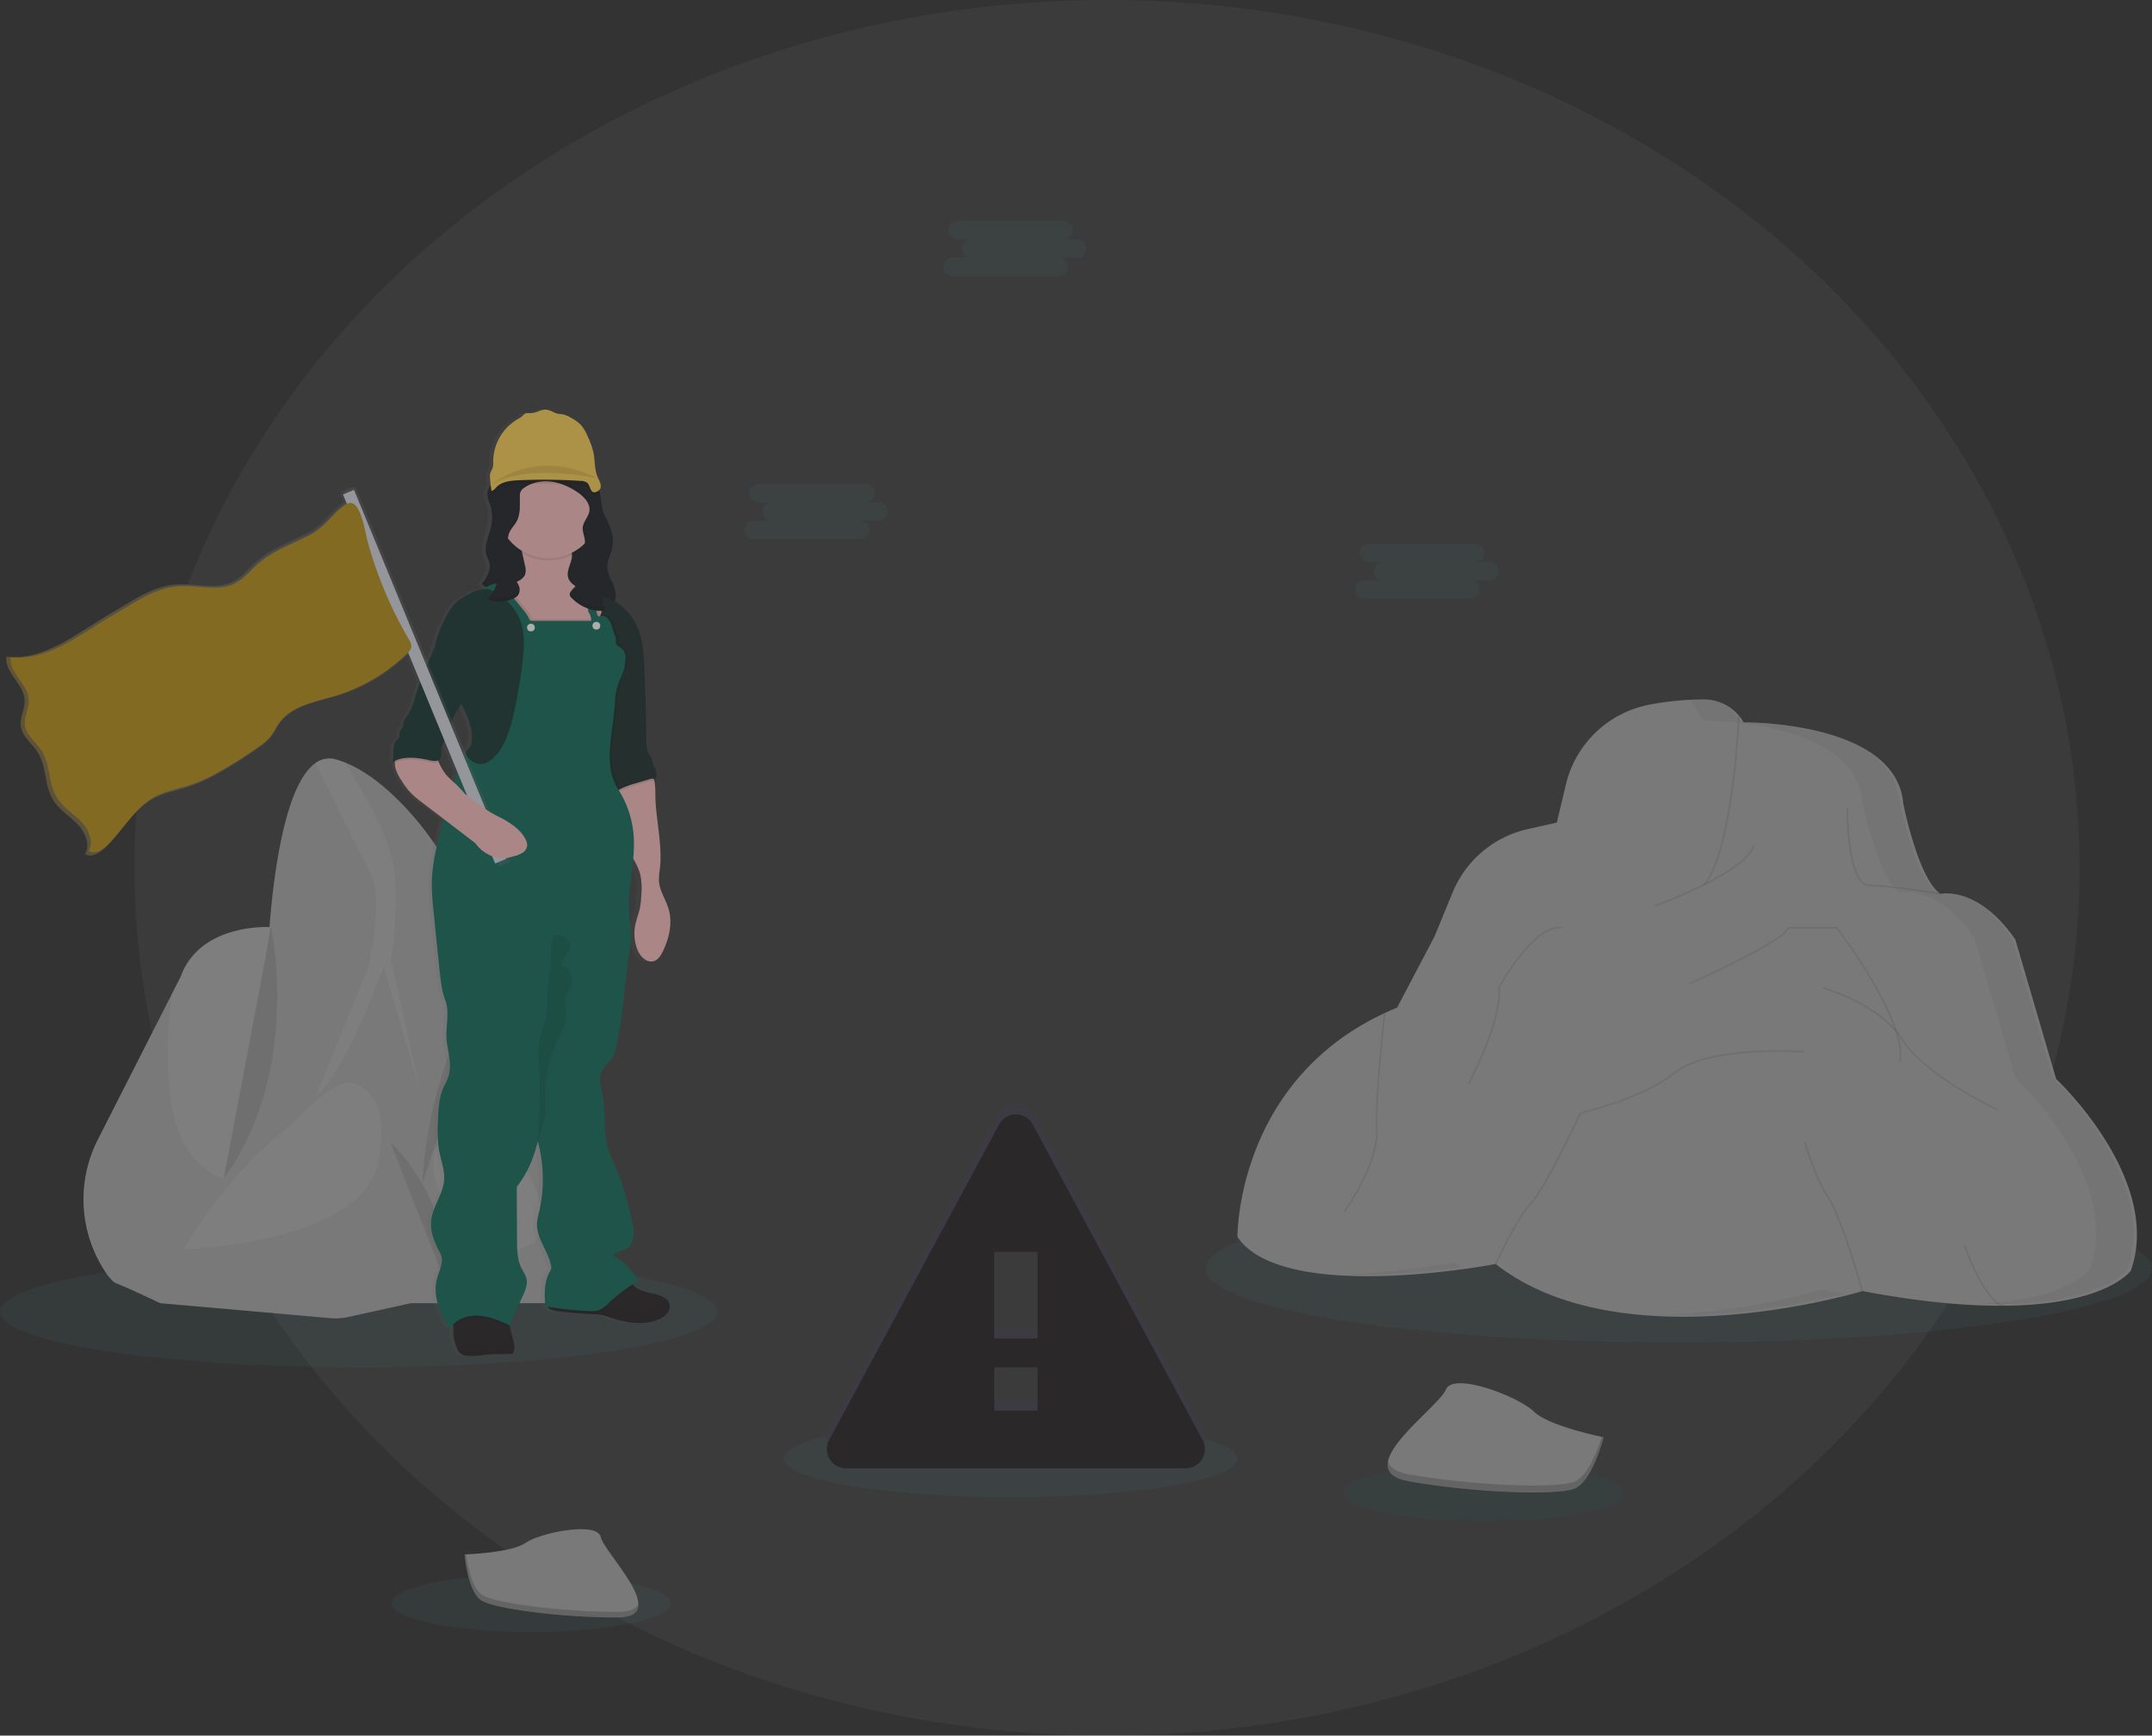 <svg xmlns="http://www.w3.org/2000/svg" xmlns:xlink="http://www.w3.org/1999/xlink" width="1338.91" height="1080" viewBox="0 0 1338.91 1080"><rect x="0" y="0" width="1338.91" height="1080" fill="#333333" stroke="none"/><defs><style>.a{opacity:0.6;}.b{fill:#c2c2c2;}.b,.c,.d,.f,.g,.i,.m,.y{opacity:0.1;}.c{fill:#59b3a1;}.d{fill:#159e84;}.e{fill:#a8a8a8;}.f,.s{fill:#fff;}.h{fill:#464353;}.i,.j{fill:#262125;}.k{fill:url(#a);}.l{fill:#1d2025;}.n{opacity:0.06;}.o{fill:#fbbebe;}.p{fill:#1b2d2b;}.q{fill:#116a59;}.r{fill:#153530;}.t{fill:#fed253;}.u{fill:url(#b);}.v{fill:#d6d8e1;}.w{fill:#b98f19;}.x{fill:#444176;}.y{fill:none;stroke:#000;stroke-miterlimit:10;}.z{opacity:0.05;}.aa{opacity:0.2;}</style><linearGradient id="a" y1="0.5" x2="1" y2="0.5" gradientUnits="objectBoundingBox"><stop offset="0" stop-color="#7e631d"/><stop offset="0.54" stop-color="gray" stop-opacity="0.122"/><stop offset="1" stop-color="gray" stop-opacity="0.102"/></linearGradient><linearGradient id="b" x1="12.106" y1="0.5" x2="13.106" y2="0.5" gradientUnits="objectBoundingBox"><stop offset="0" stop-color="gray" stop-opacity="0.251"/><stop offset="0.54" stop-color="gray" stop-opacity="0.122"/><stop offset="1" stop-color="gray" stop-opacity="0.102"/></linearGradient></defs><g class="a" transform="translate(0 0)"><ellipse class="b" cx="605.062" cy="540" rx="605.062" ry="540" transform="translate(83.675 0)"/><ellipse class="c" cx="223.098" cy="34.58" rx="223.098" ry="34.58" transform="translate(0 781.646)"/><ellipse class="c" cx="86.775" cy="17.926" rx="86.775" ry="17.926" transform="translate(243.553 979.697)"/><ellipse class="d" cx="86.775" cy="17.926" rx="86.775" ry="17.926" transform="translate(836.486 910.731)"/><ellipse class="c" cx="141.109" cy="23.905" rx="141.109" ry="23.905" transform="translate(487.702 883.726)"/><ellipse class="c" cx="294.32" cy="46.098" rx="294.32" ry="46.098" transform="translate(750.269 743.2)"/><path class="e" d="M132.985,610.4a81.9,81.9,0,0,0,4.267,82.222c2.594,3.891,4.981,6.693,6.887,7.432,9.144,3.593,27.459,12.426,27.459,12.426l44.1-17.329s7.16-37.875,13.931-70.392h0c4.618-22.18,9.08-41.857,10.908-45.307,4.566-8.5,0-100.991,0-100.991s-44.1-2.957-56.228,31.039l-5.305,10.377Z" transform="translate(-71.983 98.437)"/><path class="f" d="M179.514,620.622c26.811,30.728,38.121,4.151,38.121,4.151h0c4.618-22.18,9.08-41.857,10.908-45.307,4.566-8.5,0-100.991,0-100.991s-44.1-2.957-56.228,31.039l-5.305,10.377C163.612,547.09,160.252,598.507,179.514,620.622Z" transform="translate(-59.962 98.44)"/><path class="e" d="M180.59,730.291l155.65-17.977,27.77-182.733-21-47.46a192.3,192.3,0,0,0-36.318-54.789c-10.571-11.142-23.347-21.856-36.785-27.239a55.192,55.192,0,0,0-5.616-1.92,14.54,14.54,0,0,0-12.971,2.3c-19.2,13.606-26.058,71.456-28.276,99.3a310.775,310.775,0,0,1-4.631,34.1Z" transform="translate(-55.149 74.417)"/><path class="f" d="M268.032,527.612,235.6,607.383c16.992-12.426,42.168-80.095,42.168-80.095l22.556,77.15-17.977-81.314a254.319,254.319,0,0,0,2.283-53.362c-1.427-20.416-20.585-53.18-30.987-69.679a55.223,55.223,0,0,0-5.616-1.92,14.54,14.54,0,0,0-12.971,2.3c8.172,16.408,28.6,57.435,34.827,69.627C277.786,485.444,268.032,527.612,268.032,527.612Z" transform="translate(-38.968 74.414)"/><path class="e" d="M280.89,707.755h84.453a25.617,25.617,0,0,0,25.591-26.914c-1.868-36.215-6.6-100.783-17.861-141.771-6.083-22.115-13.152-33.724-19.638-39.444a19.158,19.158,0,0,0-11.168-5.253,14.656,14.656,0,0,0-9.08,2.205c-15.682,15.033-34,94.142-34,94.142Z" transform="translate(-25.352 103.166)"/><path class="f" d="M355.607,612.32c3.476,9.637,4.851,20.753,0,31.584l-18.821,9.3s-50.586-21.441-44.438-65.386c0,0,1.66-9.08,19.08-8.379a49.38,49.38,0,0,1,44.179,32.881Z" transform="translate(-22.102 128.442)"/><path class="f" d="M330.963,522.066c-.584-15.409,7.783-20.753,14.7-22.452a19.159,19.159,0,0,0-11.168-5.253,29.651,29.651,0,0,0-9.741,15.565l-17.64,85.983S331.949,547.89,330.963,522.066Z" transform="translate(-17.563 103.178)"/><path class="e" d="M294.371,568.14l41.818,57.2,7.251,47.214-26.875,13.269-38.744,8.561a37.237,37.237,0,0,1-11.375.739l-105.725-9.3L175.1,652.476l49.678-69.744Z" transform="translate(-61.052 125.097)"/><path class="f" d="M274.9,553.005s28.536,1.959,17.822,50.988-120.953,52.96-120.953,52.96S195.2,615.447,231.228,585.7c4.047-3.333,7.951-6.81,11.674-10.519C251.19,566.9,267.04,552.331,274.9,553.005Z" transform="translate(-57.77 120.594)"/><path class="g" d="M271.07,581.5s38.666,35.19,35.021,89.343" transform="translate(-28.27 129.066)"/><path class="g" d="M331.555,496.06s-40.573,53.959-45.125,136.985" transform="translate(-23.707 103.683)"/><path class="g" d="M220.592,478.43S240.23,567.6,191.2,634.819" transform="translate(-51.997 98.446)"/><path class="h" d="M492.323,783.48H703.928A11.855,11.855,0,0,0,714.3,766.009L608.554,569.527a11.842,11.842,0,0,0-20.857,0l-105.8,196.482a11.855,11.855,0,0,0,10.429,17.472Zm119.266-35.9H584.662V720.663h26.927Zm0-44.866H584.662V648.869h26.927Z" transform="translate(33.941 123.658)"/><path class="i" d="M492.323,783.48H703.928A11.855,11.855,0,0,0,714.3,766.009L608.554,569.527a11.842,11.842,0,0,0-20.857,0l-105.8,196.482a11.855,11.855,0,0,0,10.429,17.472Zm119.266-35.9H584.662V720.663h26.927Zm0-44.866H584.662V648.869h26.927Z" transform="translate(33.941 123.658)"/><path class="j" d="M492.323,788.48H703.928A11.855,11.855,0,0,0,714.3,771.009L608.554,574.527a11.842,11.842,0,0,0-20.857,0l-105.8,196.482a11.855,11.855,0,0,0,10.429,17.471Zm119.266-35.9H584.662V725.663h26.927Zm0-44.866H584.662V653.87h26.927Z" transform="translate(33.941 125.143)"/><path class="k" d="M493.006,783.14a14.528,14.528,0,0,0-3-1.453c-3.476-1.3-7.186-1.634-10.662-2.879a15.269,15.269,0,0,1-5.357-3.165c-.259-.259-.506-.519-.739-.791,1.3-.817,2.477-1.634,3.762-2.4a44.567,44.567,0,0,0-15.643-15.565c2.088-3.074,6.8-2.828,9.546-5.305a9.079,9.079,0,0,0,2.594-5.1c1.025-5.1-.246-10.377-1.518-15.4-2.464-9.819-4.955-19.7-8.95-28.99a114.256,114.256,0,0,1-4.851-11.751c-3.359-11.181-1.012-23.347-3.554-34.775-.817-3.671-2.14-7.458-1.219-11.09,1.414-5.629,7.7-8.963,9.08-14.592,4.981-20.04,5.876-40.832,8.7-61.287a78.878,78.878,0,0,0,1.051-11.765c0-4.138-.739-8.236-1.038-12.361-.8-11.583,1.518-23.153,2.516-34.723a36.319,36.319,0,0,1,4.708,11.609,46.866,46.866,0,0,1,.272,11.518,54.1,54.1,0,0,1-.817,7.666c-.636,3.009-1.751,5.889-2.49,8.9a27.512,27.512,0,0,0,1.232,17.848c1.764,3.891,5.642,7.5,9.676,6.33,2.789-.8,4.475-3.58,5.72-6.213,3.891-8.249,6.057-17.809,3.437-26.577-1.725-5.837-5.513-11.116-5.863-17.212a44.489,44.489,0,0,1,.571-7.277c1.621-14.086-1.881-28.237-2.659-42.4-.208-3.749.13-8.405-.713-12.387-.1-.48-.221-.96-.363-1.414a3.032,3.032,0,0,1,.934.428,8.456,8.456,0,0,0-.182-7.251,18.451,18.451,0,0,1-1.219-2.283c-.493-1.3-.4-2.8-1.012-4.047a17.271,17.271,0,0,0-1.3-1.881c-1.673-2.426-1.764-5.564-1.8-8.509q-.3-23.036-1.3-46.02c-.35-7.783-.791-15.747-3.515-23.049a34.554,34.554,0,0,0-12.193-16.175,28.429,28.429,0,0,0-2.737-1.712,9.5,9.5,0,0,0,.778-3.5,8.381,8.381,0,0,0,0-1.141l-.078-.649h0a27.367,27.367,0,0,0-2.594-7.782,21.871,21.871,0,0,1-2.477-8.509,13.206,13.206,0,0,1,.091-1.608h0c.441-3.736,2.387-7.238,3.074-10.973a18.821,18.821,0,0,0,.285-3.515c0-.4,0-.817,0-1.232a35.357,35.357,0,0,0-4.164-13.1c-.649-1.3-1.3-2.594-2.023-3.891-.337-2.426-.713-4.851-1.089-7.264-.208-1.4-.428-2.8-.726-4.19q-.22-1.038-.506-2.023c2.01-1.894.843-4.669-.441-7.238-2.477-4.877-1.959-10.7-3.009-16.071a48.56,48.56,0,0,0-3.813-10.792,24.049,24.049,0,0,0-4.138-6.8,25.372,25.372,0,0,0-5.357-3.891,17.057,17.057,0,0,0-5.318-2.4c-1.18-.233-2.387-.22-3.554-.493a11.261,11.261,0,0,1-2.179-.791,14.825,14.825,0,0,0-4.656-1.7,10.377,10.377,0,0,0-4.488.856,16.513,16.513,0,0,1-4.825,1.3h-1.829a4.059,4.059,0,0,0-2.477.6,9.365,9.365,0,0,0-1.064,1.09,14.361,14.361,0,0,1-3.126,2.14A30.806,30.806,0,0,0,387.294,262.4a13.047,13.047,0,0,1-.376,4.267c-.376,1.09-1.115,2.036-1.427,3.152a8.845,8.845,0,0,0-.143,2.957c.1,1.518.259,3.022.428,4.54h0a9.547,9.547,0,0,0-1.894,4.19h0a5.707,5.707,0,0,0-.117.8v.1h0c-.143,2.711,1.193,5.188,1.972,7.782a27.654,27.654,0,0,1-.389,15.267c-.947,3.411-2.3,6.939-2.594,10.377h0v.233a12.544,12.544,0,0,0,.6,5.188c.428,1.18,1.064,2.283,1.453,3.476,1.375,4.229-.623,8.665-3.269,12.374h0c-.415.584-.843,1.141-1.3,1.686h.065l-.065.065,2.7,1.907c-.791.415-1.582.869-2.387,1.3a24.541,24.541,0,0,0-8.794,3.256,35.752,35.752,0,0,0-7.134,4.747,30.261,30.261,0,0,0-5.629,7.782,97.817,97.817,0,0,0-4.773,10.065,31.519,31.519,0,0,0-2.438,8.729c-1.115,2.374-2.037,4.929-3.061,7.225-.519,1.18-1.025,2.361-1.531,3.541L302.543,278.1l-6.926,2.879.545,1.3-1.44.61,1.959,4.773c-.285.195-.571.389-.843.6l-.363.285-.726.571-.363.3-.739.623-.272.233-.921.843h0c-.986.895-1.933,1.842-2.854,2.789l-2.374,2.451-.454.48-.791.8-.441.454-1.129,1.128-.078.078-.7.674-.441.415c-.182.182-.376.35-.571.519l-.545.506-.882.752-.259.233-1.206.96a33.817,33.817,0,0,1-5.188,3.334c-7.1,3.671-14.605,6.745-21.531,10.675a62,62,0,0,0-10.662,7.471c-4.579,4.06-8.457,9.08-13.762,12.024l-.584.311c-9.391,4.825-20.455,1.933-31.13,1.725-1.6,0-3.165,0-4.721.1-8.664.674-16.59,4.19-24.255,8.47-5.4,3.022-10.662,6.421-15.954,9.495-3.346,1.933-6.706,4.034-10.078,6.187-8.561,5.435-17.225,11.142-26.188,15.254-8.327,3.813-16.862,6.239-25.942,5.772h-.117a21.644,21.644,0,0,1-2.594-.221c-.843,6.81,4.6,12.3,8.236,18.289a18.535,18.535,0,0,1,3.074,8.664,15.566,15.566,0,0,1-.259,3.476c-.726,4.2-2.672,8.327-2.14,12.556a14.54,14.54,0,0,0,2.763,6.823c2.309,3.295,5.513,6.226,7.692,9.663,3.295,5.188,4.151,11.505,5.435,17.614a37.058,37.058,0,0,0,4.267,12.206c2.8,4.514,7.082,7.783,11.1,11.246.739.636,1.466,1.3,2.166,1.946.519.467,1.025.96,1.5,1.466,4.708,4.812,8.211,12.231,5.37,18.25-.091.208-.195.389-.3.584a5.192,5.192,0,0,0,.713.428c3.619,1.764,8.159-1.064,11.129-4.06,1.466-1.466,2.854-3.022,4.2-4.6,3.619-4.021,6.939-8.379,10.377-12.556.934-1.128,1.868-2.231,2.828-3.321A47.991,47.991,0,0,1,178,472.243a47.077,47.077,0,0,1,7.86-3.191c4.021-1.3,8.172-2.257,12.206-3.528a100.276,100.276,0,0,0,16.071-6.745A247.174,247.174,0,0,0,240.075,442.7l1.3-.843a44.462,44.462,0,0,0,7.718-6.161c.415-.454.817-.921,1.193-1.4,2.023-2.594,3.334-5.668,5.188-8.366a26.915,26.915,0,0,1,7.277-7.017c8-5.383,18.626-7.432,28.134-10.377h.1a109.346,109.346,0,0,0,44.321-26.318l7.108,17.407q-1.1,3.087-2.088,6.239c-1.582,5.188-2.88,10.532-5.98,14.916a11.128,11.128,0,0,0-2.257,4.008,12.972,12.972,0,0,1-.532,3.217c-.441.882-1.362,1.466-1.738,2.374-.545,1.3.169,2.97-.558,4.19a6.59,6.59,0,0,1-1.232,1.3c-1.855,1.647-2.348,4.241-2.348,6.6a23.126,23.126,0,0,1-.584,7.16,17.056,17.056,0,0,1,1.673-.869,7.779,7.779,0,0,0-.143,1.3,14.448,14.448,0,0,0,.454,3.645,28.785,28.785,0,0,0,3.788,7.575,53.839,53.839,0,0,0,4.06,5.837,53.184,53.184,0,0,0,8.587,7.679l13.075,10.091-1.3,5.461c-2.854,11.44-5.733,23.023-5.876,34.827a150.063,150.063,0,0,0,1.051,16.719l1.128,11.388c.908,9.17,1.816,18.341,2.815,27.511.636,5.8,1.3,11.674,3.346,17.147,3.087,8.314-.324,17.705.986,26.5,1.038,6.888,3.087,14.008,1.025,20.663-.83,2.594-2.283,5.084-3.346,7.653-2.659,6.381-2.931,13.477-3.152,20.39a86.663,86.663,0,0,0,.661,18.159c1.116,6.2,3.58,12.283,3.1,18.574-.674,8.937-7.212,16.577-8,25.514-.636,7.121,2.464,14.008,5.8,20.325,2.452,4.657-.973,10.675-2.27,15.8-2.594,10.052,1.712,20.559,6.965,29.47a1.453,1.453,0,0,0,.661.7c.6.22,1.154-.376,1.544-.882a10.628,10.628,0,0,1,.778-.921c0,.4.078.8.1,1.193,0,.843.065,1.686.065,2.594a26.073,26.073,0,0,0,1.764,9.6,16.972,16.972,0,0,0,.726,1.738,8.016,8.016,0,0,0,1.3,2.088,7.925,7.925,0,0,0,5.188,2.179c4.306.467,8.639-.428,12.971-.8,4.566-.389,9.144-.22,13.723-.324a1.984,1.984,0,0,0,1.025-.22,1.751,1.751,0,0,0,.584-.934,10.376,10.376,0,0,0,.22-5.111,36.23,36.23,0,0,0-.973-4.06c-.61-2.14-1.167-4.293-1.7-6.485-.1-.4-.195-.8-.285-1.206l.208.091q4.19-9.417,8.392-18.834c1.414-3.178,2.854-6.615,2.153-10.026-.506-2.438-2.062-4.5-3.165-6.732-2.594-5.266-2.7-11.414-2.737-17.3l-.156-33.361c6.485-8.249,10.493-18.068,12.971-28.315a91.585,91.585,0,0,1,.765,44.1,41.086,41.086,0,0,0-1.232,6.719c-.506,9.248,6.693,17.082,8.613,26.136a5.889,5.889,0,0,1,.143,2.127,7.978,7.978,0,0,1-1.064,2.465c-3.45,6.317-3.074,13.944-2.594,21.129l1.518.246a4.021,4.021,0,0,0,1.608,1.582h0a7.935,7.935,0,0,0,2.01.83,49.528,49.528,0,0,0,7.562,1.154c3.658.363,7.328.726,11,.96,1.453.091,2.905.169,4.358.207a43.556,43.556,0,0,1,6.1.429,44.1,44.1,0,0,1,6.478,1.88c9.456,3.165,20.04,4.968,29.2,1.025a13.153,13.153,0,0,0,5.331-3.774,6.278,6.278,0,0,0-1.569-9.754ZM367.552,413.382c1.375,2.737,2.75,5.461,3.891,8.3,2.244,5.5,3.606,11.674,2.179,17.407-.415,1.686-3.126,2.983-3.113,4.721a3.889,3.889,0,0,0-.208.4l-8.47-20.753a74.044,74.044,0,0,1,5.72-10.078Zm-9.3,44.1a35.894,35.894,0,0,1-4.592-7.925c-.156-.35-.324-.687-.48-1.038a3.112,3.112,0,0,0,1.232-.921c1.3-1.634.6-4.021.791-6.122a13.229,13.229,0,0,1,2.062-5.188l7.951,19.456q-1.206,3.165-2.257,6.395a45.392,45.392,0,0,1-4.708-4.657Z" transform="translate(-82.973 24.668)"/><path class="l" d="M318.513,274.527c-.143,2.711,1.206,5.188,2,7.782a27.537,27.537,0,0,1-.376,15.228c-1.453,5.188-3.891,10.675-2.036,15.747.428,1.193,1.077,2.283,1.466,3.476,1.608,4.929-1.375,10.117-4.644,14.151l12.828,8.989a14.747,14.747,0,0,0,6.485,3.1c2.4.285,5.188-1,5.681-3.359.169-.8,0-1.647.156-2.464a6.693,6.693,0,0,1,3.593-4.981,11.752,11.752,0,0,1,6.213-1.154c7.873.428,14.566,5.6,21.726,8.924a87.4,87.4,0,0,0,14.618,4.851c2.841.739,5.992,1.414,8.561,0s3.749-4.7,3.554-7.666a25.07,25.07,0,0,0-2.724-8.444,21.48,21.48,0,0,1-2.5-8.5c0-4.358,2.387-8.327,3.191-12.608,1.128-6.083-1.167-12.27-3.969-17.8s-6.2-10.844-7.562-16.862a24.645,24.645,0,0,0-1.414-5.331,12.141,12.141,0,0,0-2.594-3.476c-4.812-4.76-11.674-7.017-18.393-7.51s-13.5.61-20.17,1.764a42.173,42.173,0,0,0-7.484,1.777,47.537,47.537,0,0,0-9.845,5.331C321.833,267.6,318.707,270.675,318.513,274.527Z" transform="translate(-15.243 32.517)"/><g class="m" transform="translate(299.638 306.189)"><path d="M375.17,306.921a5.7,5.7,0,0,0,.078,1.154c.4-3.8,2.4-7.367,3.113-11.168a18.445,18.445,0,0,0,.247-4.618,12.654,12.654,0,0,1-.247,2.023C377.544,298.594,375.118,302.563,375.17,306.921Z" transform="translate(-296.982 -263.041)"/><path d="M320.559,283.567a23.232,23.232,0,0,0-.869-7.782,45.119,45.119,0,0,1-1.881-6.044c0,.272-.1.532-.117.8-.143,2.711,1.206,5.188,2,7.783A21.9,21.9,0,0,1,320.559,283.567Z" transform="translate(-314.061 -269.74)"/><path d="M398.227,319.985a7.419,7.419,0,0,1-3.476,5.72c-2.594,1.414-5.72.739-8.561,0a86.275,86.275,0,0,1-14.618-4.864c-7.16-3.308-13.853-8.483-21.726-8.911a11.752,11.752,0,0,0-6.213,1.154,6.693,6.693,0,0,0-3.593,4.981c-.091.817,0,1.66-.156,2.465-.506,2.361-3.282,3.645-5.681,3.359a14.746,14.746,0,0,1-6.485-3.1L316.187,312.7c-.428.584-.856,1.154-1.3,1.686l12.828,9a14.748,14.748,0,0,0,6.485,3.1c2.4.285,5.188-1,5.681-3.359.169-.8,0-1.647.156-2.464a6.693,6.693,0,0,1,3.593-4.981,11.751,11.751,0,0,1,6.213-1.154c7.873.428,14.566,5.6,21.726,8.911a86.281,86.281,0,0,0,14.618,4.864c2.841.739,5.992,1.414,8.561,0s3.749-4.7,3.554-7.666C398.292,320.413,398.253,320.206,398.227,319.985Z" transform="translate(-314.89 -257.22)"/><path d="M318.988,304.915a10.044,10.044,0,0,1,.35,1.6,9.4,9.4,0,0,0-.35-4.19c-.389-1.193-1.038-2.283-1.466-3.476a10.839,10.839,0,0,1-.6-2.685,12.191,12.191,0,0,0,.6,5.279C317.951,302.632,318.6,303.735,318.988,304.915Z" transform="translate(-314.306 -261.891)"/></g><path class="j" d="M338.981,688.44a1.7,1.7,0,0,1-.6.934,1.985,1.985,0,0,1-1.025.221c-4.618.1-9.235,0-13.84.324-4.358.376-8.729,1.3-13.075.8a6.706,6.706,0,0,1-6.485-4.267,16.963,16.963,0,0,1-.726-1.738,25.824,25.824,0,0,1-1.777-9.6c0-.869,0-1.712,0-2.594a19.67,19.67,0,0,0-.376-2.828,4.293,4.293,0,0,1,.13-3.282c1.842-3.359,6.291-4.034,9.715-4.293A80.225,80.225,0,0,1,334.6,663.86c.61,2.983,1.3,5.941,2.023,8.9q.8,3.256,1.712,6.485a36.3,36.3,0,0,1,.986,4.06A10.377,10.377,0,0,1,338.981,688.44Z" transform="translate(-19.433 152.949)"/><path class="n" d="M338.427,683.532a1.7,1.7,0,0,1-.6.934,1.983,1.983,0,0,1-1.025.221c-4.618.1-9.235,0-13.84.324-4.358.376-8.729,1.3-13.075.8a6.706,6.706,0,0,1-6.485-4.267,16.963,16.963,0,0,1-.726-1.738h1.66c5.461,0,10.934-.195,16.4-.195a41.91,41.91,0,0,0,4.942-.272c1.634-.195,2.97-.467,4.462-.649a61.122,61.122,0,0,1,6.719-.272H338.7A10.377,10.377,0,0,1,338.427,683.532Z" transform="translate(-18.879 157.857)"/><path class="j" d="M420.957,668.505a13.268,13.268,0,0,1-5.37,3.775c-9.235,3.891-19.91,2.14-29.444-1.025a44.862,44.862,0,0,0-6.55-1.881,44.1,44.1,0,0,0-6.135-.428c-1.466,0-2.931-.117-4.4-.207-3.71-.234-7.406-.6-11.09-.96a50.09,50.09,0,0,1-7.627-1.154,8.106,8.106,0,0,1-2.036-.83h0a3.126,3.126,0,0,1-1.868-2.789c.1-1.647,1.816-2.594,3.32-3.307,13.347-5.772,27.848-8.275,42.246-10.286a16.927,16.927,0,0,0,4.241-1.3c1.621-.648,1.79.415,2.594,1.608a10,10,0,0,0,1.3,1.53,15.436,15.436,0,0,0,5.4,3.165c3.5,1.3,7.251,1.647,10.753,2.879a14.723,14.723,0,0,1,3.022,1.453,6.252,6.252,0,0,1,1.583,9.754Z" transform="translate(-5.879 148.797)"/><path class="n" d="M415.776,666.024a13.269,13.269,0,0,1-5.37,3.775c-9.235,3.891-19.91,2.14-29.444-1.025a44.871,44.871,0,0,0-6.55-1.881,44.1,44.1,0,0,0-6.135-.428c-1.466,0-2.931-.117-4.4-.208,1.193-1.128,2.413-2.231,3.658-3.295a10.9,10.9,0,0,1,3.074-2.023,8.9,8.9,0,0,1,4.371-.3c7.419,1.025,14.086,6.226,21.57,5.772a26.54,26.54,0,0,0,9.923-3.2,17.318,17.318,0,0,0,6.485-4.618,7.485,7.485,0,0,0,1.206-2.322,6.252,6.252,0,0,1,1.582,9.754Z" transform="translate(-0.698 151.278)"/><path class="o" d="M408.776,515.363c-1.3,2.594-2.957,5.409-5.759,6.213-4.073,1.167-7.99-2.49-9.767-6.33a27.343,27.343,0,0,1-1.3-17.848c.739-3,1.868-5.876,2.5-8.885a54.093,54.093,0,0,0,.83-7.666,46.865,46.865,0,0,0-.272-11.518c-2.088-11.142-11.674-19.456-14.864-30.4-1.608-5.461-1.531-11.272-1.44-16.966a17.443,17.443,0,0,1,.441-4.28,6.683,6.683,0,0,1,.389-1.115c2.14-4.747,8.483-5.4,12.893-8.159,2.439-1.518,7.977-6.408,10.026-1.946a14.67,14.67,0,0,1,.986,3.1c.843,3.969.506,8.626.713,12.374.791,14.164,4.319,28.3,2.685,42.389a44.212,44.212,0,0,0-.571,7.264c.35,6.1,4.164,11.375,5.915,17.212C414.885,497.58,412.719,507.139,408.776,515.363Z" transform="translate(3.696 76.52)"/><path class="g" d="M403.384,409.592a4.371,4.371,0,0,0-2.983,0l-8.781,2.594a54.374,54.374,0,0,0-8.963,3.256,21.031,21.031,0,0,0-3.567,2.218,6.683,6.683,0,0,1,.389-1.116c2.14-4.747,8.483-5.4,12.893-8.159,2.439-1.518,7.977-6.408,10.026-1.946a14.672,14.672,0,0,1,.986,3.152Z" transform="translate(3.821 76.514)"/><path class="p" d="M407.936,433.906a3.969,3.969,0,0,0-3.554-.285l-8.781,2.594a54.376,54.376,0,0,0-8.963,3.256,20.594,20.594,0,0,0-4.267,2.776c-4.1-7.121-5.188-15.565-5.941-23.737-.415-4.76-.726-9.534-.908-14.268a63.994,63.994,0,0,1,.208-10.221c.493-3.891,1.621-7.692,2.322-11.557a52.74,52.74,0,0,0,.8-6.849,66.963,66.963,0,0,0-.687-15.033,93.17,93.17,0,0,0-3.606-15.565c-.83-2.322-1.829-4.566-2.737-6.849l-.311-.8a94.553,94.553,0,0,1-4.008-12.854c-.415-1.79-.441-3.671-1.816-4.89a24.413,24.413,0,0,1,3.891-.156h.778a29.093,29.093,0,0,1,14.839,5.188,34.671,34.671,0,0,1,12.3,16.265c2.737,7.3,3.191,15.241,3.541,23.036q1.051,22.984,1.3,45.994c0,2.944.13,6.083,1.816,8.509a17.364,17.364,0,0,1,1.3,1.881c.61,1.3.519,2.737,1.012,4.047a20.462,20.462,0,0,0,1.232,2.283,8.366,8.366,0,0,1,.246,7.238Z" transform="translate(-0.16 51.215)"/><path class="o" d="M332.591,290.607c-1.3-.428-2.594-.882-3.891-1.3l2.7.208a5.447,5.447,0,0,1,1.193,1.09Z" transform="translate(-11.149 42.262)"/><path class="o" d="M387.181,337.116c-.259.882-.519,1.764-.8,2.594a49.6,49.6,0,0,1-2.4,6.239,29.031,29.031,0,0,1-6.135,8.9,8.146,8.146,0,0,1-3.061,2.023,9.726,9.726,0,0,1-3.009.285q-5.188,0-10.377-.156a36.873,36.873,0,0,1-8.016-.791,28.627,28.627,0,0,1-8.172-3.684c-9.689-5.993-17.653-15.124-21.065-25.942-.428-1.375-.726-3.022.22-4.1a5.02,5.02,0,0,1,3.308-1.128h.156a20.9,20.9,0,0,0,7.9-2.711,8.12,8.12,0,0,0,3.606-3.684,9.936,9.936,0,0,0-.117-5.733l-2.879-13.075a13.541,13.541,0,0,0-2.3-5.824c.843.3,1.686.571,2.594.8,8.016,2.166,16.784.856,24.645,3.7,3.009,1.1,6.018,3.087,6.926,6.174,1.518,5.188-3.554,10.571-2.1,15.759.973,3.528,4.566,5.565,7.782,7.212l2.166,1.1,6.006,3.048.83.415.13.065c1.894.96,3.891,2.153,4.553,4.19a7.783,7.783,0,0,1-.389,4.319Z" transform="translate(-12.623 42.565)"/><path class="g" d="M403.005,360.8a28.006,28.006,0,0,1-2.387,9.6,39.209,39.209,0,0,0-4.086,16.862c-1,17.511-7.653,38.355,1.881,53.064.233.363.467.726.687,1.1a20.6,20.6,0,0,0-4.267,2.776c-4.1-7.121-5.188-15.565-5.941-23.737-.415-4.76-.726-9.534-.908-14.268a64,64,0,0,1,.208-10.221c.493-3.891,1.621-7.692,2.322-11.557a52.746,52.746,0,0,0,.8-6.849,66.967,66.967,0,0,0-.688-15.033,93.176,93.176,0,0,0-3.606-15.565c-.83-2.322-1.829-4.566-2.737-6.849l-.311-.8a29.03,29.03,0,0,1-6.135,8.9,8.146,8.146,0,0,1-3.061,2.023,9.728,9.728,0,0,1-3.009.285q-5.188,0-10.377-.156a36.863,36.863,0,0,1-8.016-.791,28.627,28.627,0,0,1-8.172-3.684c-9.689-5.992-17.653-15.124-21.065-25.942-.428-1.375-.726-3.022.221-4.1a5.02,5.02,0,0,1,3.307-1.128h.156L339.5,329.166a23.346,23.346,0,0,1,3.372,5.046,3.009,3.009,0,0,0,1.038,1.544,2.66,2.66,0,0,0,1.3.233h36.526a9.482,9.482,0,0,0-1.608-5.461c-.337.078-.791.1-.091-.1a36.759,36.759,0,0,0-4.021-12.024,8.354,8.354,0,0,0-.4-.752,13.826,13.826,0,0,1-1.92-4.2,7,7,0,0,1,4.254,0c1.6.687,2.426,2.413,3.126,4.008.6,1.3,1.193,2.685,1.725,4.047,0,.143.13.3.182.441a29.364,29.364,0,0,1,2.153,8.418c.078,1.064.337,2.413,1.219,2.763a1.156,1.156,0,0,0,.441.1,4.9,4.9,0,0,1,5.3,1.3,11.674,11.674,0,0,1,2.594,5.11,27.966,27.966,0,0,0,1.842,5.5c1.673,3.191-.882,4.618,2.14,6.576a10.534,10.534,0,0,1,3.554,3.191,9.962,9.962,0,0,1,.778,5.9Z" transform="translate(-12.623 49.334)"/><path class="g" d="M334.507,663.9c.61,2.983,1.3,5.941,2.023,8.9l-.078.182c-5.928-2.594-12-5.305-18.47-5.876-6.005-.519-12.53,1.1-16.616,5.461a19.679,19.679,0,0,0-.376-2.828,4.294,4.294,0,0,1,.13-3.282c1.842-3.359,6.291-4.034,9.715-4.293a80.226,80.226,0,0,1,23.672,1.738Z" transform="translate(-19.46 152.962)"/><path class="g" d="M366.242,328.37c.61,0,.389,0,.091.1S365.541,328.578,366.242,328.37Z" transform="translate(-0.102 53.866)"/><path class="g" d="M400.2,651.254a112.642,112.642,0,0,0-16.239,12.569,17,17,0,0,1-5.123,3.749,14.968,14.968,0,0,1-6.174.635,210.109,210.109,0,0,1-24.359-2.412h0a3.126,3.126,0,0,1-1.868-2.789c.1-1.647,1.816-2.594,3.321-3.307,13.347-5.772,27.848-8.275,42.246-10.286a16.927,16.927,0,0,0,4.241-1.3c1.621-.649,1.79.415,2.594,1.608a10,10,0,0,0,1.362,1.531Z" transform="translate(-5.879 148.797)"/><path class="q" d="M321.621,317.818c1.907,1.7,4.086,3.074,6.019,4.721,5.188,4.4,8.457,10.545,11.674,16.538a10.818,10.818,0,0,1-5.954.4,42.7,42.7,0,0,0,.506,17.342,16.084,16.084,0,0,0-5.8,7.2,48.12,48.12,0,0,0-1.894,9.08q-2.8,20.247-5.629,40.495a6.278,6.278,0,0,1-1.3,3.645,6.986,6.986,0,0,0-.986.973,5.383,5.383,0,0,0-.454,2.789c-.078.947-.7,2.075-1.647,1.946a2.049,2.049,0,0,1-1.154-.752,26.481,26.481,0,0,1-2.594-3.217c-7.653,14.683-11.336,30.507-15.383,46.565-2.893,11.44-5.785,23.01-5.928,34.814a150.051,150.051,0,0,0,1.051,16.706l1.141,11.388c.921,9.157,1.842,18.328,2.841,27.485.648,5.811,1.3,11.674,3.385,17.147,3.113,8.314-.337,17.692.986,26.486,1.038,6.887,3.1,14.008,1.025,20.649-.83,2.659-2.283,5.085-3.372,7.653-2.672,6.382-2.944,13.477-3.178,20.39a85.609,85.609,0,0,0,.675,18.159c1.115,6.213,3.619,12.3,3.126,18.574-.687,8.937-7.277,16.577-8.081,25.5-.636,7.121,2.49,14,5.85,20.312,2.477,4.657-.973,10.675-2.283,15.8-2.594,10.039,1.725,20.546,7.017,29.457a1.414,1.414,0,0,0,.674.7c.61.221,1.154-.376,1.557-.882,3.982-5.11,11.038-7.043,17.511-6.485s12.53,3.23,18.47,5.876l8.418-18.743c1.427-3.178,2.88-6.615,2.166-10.026-.506-2.439-2.075-4.5-3.191-6.732-2.594-5.266-2.724-11.4-2.75-17.3l-.156-33.335c6.563-8.249,10.571-18.055,13.1-28.3a90.8,90.8,0,0,1,.778,44.1,40.016,40.016,0,0,0-1.3,6.719c-.506,9.248,6.745,17.07,8.677,26.123a5.615,5.615,0,0,1,.156,2.127,8.017,8.017,0,0,1-1.077,2.464c-3.476,6.3-3.1,13.944-2.594,21.129a210.552,210.552,0,0,0,27.511,2.944,15.458,15.458,0,0,0,6.174-.635,17.045,17.045,0,0,0,5.123-3.761,113.122,113.122,0,0,1,19.288-14.592,44.9,44.9,0,0,0-15.76-15.565c2.088-3.074,6.849-2.828,9.624-5.292a9.079,9.079,0,0,0,2.594-5.11c1.038-5.085-.246-10.377-1.531-15.37-2.49-9.832-4.994-19.7-9.08-28.99a111.4,111.4,0,0,1-4.877-11.738c-3.4-11.181-1.025-23.347-3.593-34.775-.83-3.658-2.166-7.432-1.232-11.077,1.427-5.616,7.783-8.95,9.183-14.579,5.02-20.04,5.915-40.806,8.768-61.261a78.707,78.707,0,0,0,1.025-11.816c0-4.138-.739-8.236-1.038-12.361-1.167-16.512,4.112-32.985,2.763-49.484a62.259,62.259,0,0,0-9.754-28.536c-9.534-14.722-2.88-35.553-1.881-53.064a39.017,39.017,0,0,1,4.073-16.862,27.668,27.668,0,0,0,2.4-9.6,9.923,9.923,0,0,0-.726-6.057,10.234,10.234,0,0,0-3.541-3.191c-3.022-1.972-.467-3.4-2.14-6.589a27.681,27.681,0,0,1-1.842-5.5,11.57,11.57,0,0,0-2.594-5.1,4.9,4.9,0,0,0-5.305-1.3c-1.232,0-1.569-1.634-1.673-2.867-.35-4.514-2.218-8.755-4.047-12.906-.7-1.6-1.531-3.321-3.126-4.008a7.148,7.148,0,0,0-4.267,0,13.788,13.788,0,0,0,1.933,4.216,36.629,36.629,0,0,1,4.41,12.763c-1.3.389,1.3,0,0,0a9.079,9.079,0,0,1,1.7,5.565H353.776a2.594,2.594,0,0,1-1.3-.234,3.113,3.113,0,0,1-1.051-1.544,22.479,22.479,0,0,0-3.372-5.033l-12.841-15.837a3.244,3.244,0,0,0-1.1-1,2.982,2.982,0,0,0-1.621,0C328.327,313.965,325.253,315.7,321.621,317.818Z" transform="translate(-22.463 49.372)"/><path class="g" d="M352.554,482.21a12.375,12.375,0,0,1,6.317,1.634,6.368,6.368,0,0,1,3.139,5.474c-.143,2.451-2.023,4.4-3.385,6.485a17.384,17.384,0,0,0-2,4.1,1.647,1.647,0,0,0-.1,1.051c.156.493.687.739,1.141.96a9.741,9.741,0,0,1,5.72,8.509c-.117,5.059-5.059,9.157-4.786,14.268a29.359,29.359,0,0,0,.545,3.165,24.178,24.178,0,0,1-1.751,12.828c-1.569,4.073-3.71,7.9-5.4,11.933-4.553,10.96-5.539,23.1-5.188,35.021.272,8.094-2.594,15.8-5.188,23.5a337.84,337.84,0,0,0,1.167-46.695c-.182-4.229-.713-8.224-.519-12.465.311-6.732,4.073-12.854,5.033-19.456.545-3.774.182-7.614.272-11.427.182-7.782,2.3-15.461,2.439-23.27C350.194,492.315,349.688,486.633,352.554,482.21Z" transform="translate(-7.311 99.569)"/><path class="r" d="M312.953,319.7a35.569,35.569,0,0,0-7.186,4.747,30.611,30.611,0,0,0-5.681,7.782,99.385,99.385,0,0,0-4.812,10.065c-1.829,4.462-3.346,9.4-2.088,14.06,1.141,4.216,4.371,7.5,6.6,11.246s3.541,8.146,5.253,12.257c2.283,5.487,5.409,10.6,7.666,16.1s3.619,11.674,2.192,17.394c-.415,1.686-3.152,3-3.152,4.721,0,2.854,4.125,5.954,6.862,6.784,3.152.973,6.589-.48,9.17-2.594,4.734-3.749,7.614-9.365,9.741-15.02,3.424-9.08,5.253-18.717,6.9-28.289,1.193-7.03,2.309-14.073,2.944-21.155.584-6.382.765-12.971-.921-19.093a32.426,32.426,0,0,0-8.859-14.735c-3.372-3.243-8.9-7.6-13.8-7.718C319.906,316.237,316.274,317.871,312.953,319.7Z" transform="translate(-21.837 50.266)"/><path class="o" d="M355.6,452.948a6.2,6.2,0,0,1-2.892,4.319,17.032,17.032,0,0,1-4.942,2.023c-3.476,1.012-7.16,1.946-10.675,1.051a21.427,21.427,0,0,1-7.5-4.267l-39.276-30.066a53.035,53.035,0,0,1-8.652-7.679,55.291,55.291,0,0,1-4.1-5.824,28.533,28.533,0,0,1-3.813-7.575,13.863,13.863,0,0,1-.467-3.645,6.862,6.862,0,0,1,.83-3.333c.947-1.582,2.97-1.907,4.631-2.348a48.588,48.588,0,0,1,17.083-1.3,2.322,2.322,0,0,1,2.309,1.569c.869,1.6,1.621,3.256,2.4,4.916a35.539,35.539,0,0,0,4.631,7.925,66.862,66.862,0,0,0,5.772,5.564c4.151,3.891,7.549,8.561,11.972,12.141,5.124,4.138,11.35,6.615,17.186,9.663s11.6,7,14.527,12.906a7.562,7.562,0,0,1,.973,3.956Z" transform="translate(-27.61 73.381)"/><path class="g" d="M386.512,285.1a32.115,32.115,0,1,1-.895-7.523,32.117,32.117,0,0,1,.895,7.523Z" transform="translate(-13.057 31.47)"/><path class="o" d="M386.512,284.1a32.115,32.115,0,1,1-.895-7.523,32.117,32.117,0,0,1,.895,7.523Z" transform="translate(-13.057 31.173)"/><path class="g" d="M300.542,400.741c-1.479.947-3.671.636-5.5.221-7.212-1.608-15.176-2.763-21.752.324a6.862,6.862,0,0,1,.83-3.334c.947-1.582,2.97-1.907,4.63-2.348a48.587,48.587,0,0,1,17.083-1.3,2.322,2.322,0,0,1,2.309,1.569C299.011,397.42,299.763,399.081,300.542,400.741Z" transform="translate(-27.61 73.381)"/><path class="r" d="M287.341,373.3c-1.6,5.188-2.905,10.519-6.031,14.916a11.026,11.026,0,0,0-2.283,4,12.451,12.451,0,0,1-.532,3.217c-.441.882-1.375,1.466-1.751,2.374-.558,1.3.169,2.97-.571,4.19a6.223,6.223,0,0,1-1.232,1.3c-1.764,1.634-2.205,4.241-2.244,6.654s.195,4.877-.6,7.147c6.849-4.086,15.565-2.867,23.347-1.128,2.166.48,4.851.843,6.252-.895s.6-4.021.791-6.109c.259-2.724,2.127-4.981,3.282-7.458,1.3-2.789,1.738-5.9,2.737-8.807,2.062-6.109,6.485-11.09,9.326-16.862a16.2,16.2,0,0,0,1.842-6.408,19.119,19.119,0,0,0-2.218-8.314,113.731,113.731,0,0,0-9.6-17.134c-1.647-2.426-4.488-6.913-7.043-3.035-2.075,3.126-3.372,7.108-4.9,10.532a192.77,192.77,0,0,0-8.574,21.83Z" transform="translate(-27.964 57.149)"/><path class="l" d="M390.862,347.888a26.214,26.214,0,0,1-20.987-8.288,3.217,3.217,0,0,1-.934-1.518,3.048,3.048,0,0,1,.6-2.127c1.557-2.4,4.241-3.982,5.487-6.563s.817-5.551.934-8.379c.208-5.072,2.205-10.091,2.374-15.085a15.763,15.763,0,0,0-.285-3.813,23.9,23.9,0,0,1-1.089-5.746c.169-3.8,3.593-6.758,4.164-10.506.739-4.773-3.217-8.924-7.2-11.674a42.9,42.9,0,0,0-9.806-5.072,31.918,31.918,0,0,0-6.589-1.6,25.682,25.682,0,0,0-12.413,1.388,20.276,20.276,0,0,0-4.618,2.464,6.252,6.252,0,0,0-2.062,2.14,6.964,6.964,0,0,0-.545,3.1c-.078,5.305.519,10.947-2.01,15.565-1.3,2.477-3.5,4.488-4.579,7.108a11.816,11.816,0,0,0-.817,3.411,34.378,34.378,0,0,0-.195,3.658c-.078,6.836,0,14.047,3.476,19.975a52.068,52.068,0,0,1,3.333,5.59,6.368,6.368,0,0,1-.324,6.213,7.069,7.069,0,0,1-2.594,1.945,20.753,20.753,0,0,1-16.59.6,21.025,21.025,0,0,0,4.9-23.451,13.841,13.841,0,0,1-1.79-5.188,13.166,13.166,0,0,1,1.3-4.747,25.942,25.942,0,0,0,.791-15.2c-.791-3.087-2.166-6.07-2.413-9.248a27.977,27.977,0,0,1,.311-7.186,23.347,23.347,0,0,1,15.993-18.406c.662-.22,1.3-.428,2.023-.61a43.143,43.143,0,0,1,9.585-1.025c7.2-.233,14.5-.441,21.441,1.44a28.768,28.768,0,0,1,11.1,5.707,20.04,20.04,0,0,1,5.37,7.095,24.652,24.652,0,0,1,1.517,4.9c.3,1.388.519,2.789.739,4.19,1.569,9.975,3.139,20.144,1.466,30.105-.662,3.891-1.816,7.782-2.335,11.752C386.335,329.95,388.605,339.042,390.862,347.888Z" transform="translate(-14.45 32.208)"/><circle class="s" cx="2.413" cy="2.413" r="2.413" transform="translate(327.915 388.086)"/><circle class="s" cx="2.413" cy="2.413" r="2.413" transform="translate(368.63 386.945)"/><path class="g" d="M339.738,243.372l-5.188-9.793a9.482,9.482,0,0,1,1.077-1.09,4.112,4.112,0,0,1,2.5-.6Z" transform="translate(-9.411 25.201)"/><path class="g" d="M351.692,231.93l-5.876,8.69-3.346-9.534a10.61,10.61,0,0,1,4.527-.856A15.045,15.045,0,0,1,351.692,231.93Z" transform="translate(-7.058 24.71)"/><g class="m" transform="translate(303.14 296.891)"><path d="M336.774,317.654a7.07,7.07,0,0,1-2.594,1.946,20.845,20.845,0,0,1-14.748,1.232,20.2,20.2,0,0,1-1.842,1.959,20.754,20.754,0,0,0,16.59-.6,7.07,7.07,0,0,0,2.594-1.946,5.59,5.59,0,0,0,.83-4.488A4.6,4.6,0,0,1,336.774,317.654Z" transform="translate(-317.59 -246.771)"/><path d="M322.105,286.722a25.548,25.548,0,0,1,.739,5.188,25.848,25.848,0,0,0-.739-7.783c-.791-3.087-2.166-6.07-2.413-9.248a7.767,7.767,0,0,0-.065-1.219,28.925,28.925,0,0,0,.065,3.813C319.939,280.651,321.314,283.635,322.105,286.722Z" transform="translate(-316.995 -259.278)"/><path d="M373.9,299.187a56.751,56.751,0,0,0,.7-10.377,54.092,54.092,0,0,1-.7,7.783c-.662,3.891-1.816,7.782-2.335,11.752a40.941,40.941,0,0,0-.3,6.421,38.3,38.3,0,0,1,.3-3.826C372.082,306.969,373.236,303.117,373.9,299.187Z" transform="translate(-301.651 -254.777)"/><path d="M321.74,302.018a21.327,21.327,0,0,1-1.634-4.008,5.87,5.87,0,0,0-.156,1.427,13.842,13.842,0,0,0,1.79,5.188,19.6,19.6,0,0,1,1.621,6.874A20.1,20.1,0,0,0,321.74,302.018Z" transform="translate(-316.889 -252.044)"/><path d="M364.458,292.92a16.971,16.971,0,0,1,.246,1.79v-.571a15.762,15.762,0,0,0-.285-3.813c-.285-1.362-.752-2.711-.973-4.086a5.753,5.753,0,0,0-.117.934,23.906,23.906,0,0,0,1.128,5.746Z" transform="translate(-304.002 -255.54)"/><path d="M358.119,318.442a6.832,6.832,0,0,1-.558-.661,2.685,2.685,0,0,0-.376,1.738,3.216,3.216,0,0,0,.934,1.518,26.214,26.214,0,0,0,20.987,8.288c-.221-.856-.441-1.7-.649-2.594a26.175,26.175,0,0,1-20.338-8.288Z" transform="translate(-305.833 -246.171)"/><path d="M376.454,281.286a.558.558,0,0,1,0-.143c.739-4.773-3.217-8.924-7.2-11.674a42.894,42.894,0,0,0-9.806-5.072,31.919,31.919,0,0,0-6.589-1.6,25.682,25.682,0,0,0-12.413,1.388,20.274,20.274,0,0,0-4.618,2.464,6.252,6.252,0,0,0-2.062,2.14,6.965,6.965,0,0,0-.545,3.1c0,.895,0,1.79,0,2.7v-.1a6.965,6.965,0,0,1,.545-3.1,6.252,6.252,0,0,1,2.062-2.14,20.271,20.271,0,0,1,4.618-2.464A25.682,25.682,0,0,1,352.86,265.4a31.921,31.921,0,0,1,6.589,1.6,42.89,42.89,0,0,1,9.806,5.072C372.563,274.3,375.818,277.512,376.454,281.286Z" transform="translate(-312.949 -262.572)"/><path d="M332.97,284.131c-1.3,2.477-3.5,4.488-4.579,7.108a11.816,11.816,0,0,0-.817,3.411,34.361,34.361,0,0,0-.195,3.658V300.9a34.4,34.4,0,0,1,.2-3.664,11.818,11.818,0,0,1,.816-3.405c1.077-2.594,3.23-4.631,4.579-7.108,2.088-3.891,2.049-8.366,2.01-12.815a21.636,21.636,0,0,1-2.01,10.221Z" transform="translate(-314.682 -259.203)"/></g><path class="g" d="M386.943,275.883a3.774,3.774,0,0,1-.623.687,5.944,5.944,0,0,1-1.518.908c-3.775,1.634-3.619-3.7-5.59-5.526a6.706,6.706,0,0,0-4.384-1.3q-5.694-.285-11.4-.506c-6.343-.233-12.672-.35-19-.208q-4.553.078-9.08.376c-3.5.233-7.264.688-10.247,2.348a10.857,10.857,0,0,0-2.737,2.14c-.713.778-1.466,1.764-2.451,1.946A23.348,23.348,0,0,1,335.9,258.346a32.1,32.1,0,0,1,44.1,5.513,20.04,20.04,0,0,1,5.37,7.1,24.642,24.642,0,0,1,1.57,4.929Z" transform="translate(-13.76 31.175)"/><path class="t" d="M385.108,281.355c-3.775,1.634-3.619-3.7-5.59-5.526a6.706,6.706,0,0,0-4.384-1.3,345.708,345.708,0,0,0-39.483-.337c-4.682.311-9.819,1.012-12.971,4.488-.8.882-1.647,2.023-2.854,1.985-.4-2.594-.687-5.292-.882-7.951a8.848,8.848,0,0,1,.156-2.983c.324-1.115,1.064-2.062,1.44-3.152a12.634,12.634,0,0,0,.389-4.254,30.741,30.741,0,0,1,15.124-26.149,13.737,13.737,0,0,0,3.152-2.127,9.485,9.485,0,0,1,1.077-1.09,4.112,4.112,0,0,1,2.5-.6h1.842a16.746,16.746,0,0,0,4.864-1.3,10.611,10.611,0,0,1,4.527-.856,15.048,15.048,0,0,1,4.7,1.7,11.373,11.373,0,0,0,2.192.791c1.18.272,2.4.259,3.58.493a17.472,17.472,0,0,1,5.37,2.387,25.619,25.619,0,0,1,5.4,3.891,23.878,23.878,0,0,1,4.177,6.8,48.678,48.678,0,0,1,3.891,10.792c1.051,5.37.532,11.181,3.022,16.058C387.858,276.18,389.246,279.578,385.108,281.355Z" transform="translate(-14.066 24.704)"/><path class="g" d="M319.25,269.3s26.888-24.463,66.929-4.177C386.179,265.123,340.976,254.837,319.25,269.3Z" transform="translate(-13.956 32.686)"/><path class="u" d="M95.292,391.295c-3.658-5.993-9.157-11.479-8.3-18.276,10.065,1.154,19.612-1.3,28.834-5.564s17.783-9.806,26.421-15.241c3.4-2.14,6.784-4.241,10.156-6.187,5.344-3.061,10.649-6.485,16.084-9.482,7.782-4.28,15.721-7.782,24.463-8.457a44.65,44.65,0,0,1,4.76-.117c10.766.208,21.921,3.1,31.389-1.725l.584-.311c5.37-2.944,9.274-7.951,13.879-12.011a61.989,61.989,0,0,1,10.753-7.471c6.991-3.891,14.566-7,21.713-10.675a32.929,32.929,0,0,0,5.188-3.321l1.219-.973.272-.233c.3-.246.6-.493.882-.752l.558-.493.571-.519.441-.415.713-.674.078-.091,1.128-1.115.454-.454.791-.817.467-.467c.791-.817,1.582-1.647,2.387-2.452s1.894-1.894,2.867-2.789h0l.934-.83.272-.233.752-.623.35-.3.739-.571.363-.285c.363-.272.739-.532,1.115-.791a8.122,8.122,0,0,1,1.09-.636l-2.425-5.876,6.978-2.879,96.243,233.539-6.991,2.88-55.048-133.6-.389.389a110.512,110.512,0,0,1-45.514,27.083h-.1c-9.585,2.893-20.312,4.942-28.38,10.312a27.238,27.238,0,0,0-7.329,7.017c-1.894,2.7-3.217,5.772-5.188,8.366-.376.48-.791.947-1.206,1.388a45.1,45.1,0,0,1-7.782,6.174l-1.232.843a252.241,252.241,0,0,1-26.071,16.071,102.857,102.857,0,0,1-16.2,6.745c-4.06,1.3-8.249,2.244-12.309,3.528a48.2,48.2,0,0,0-7.925,3.191c-6.875,3.593-12.154,9.222-17.147,15.228-4.371,5.266-8.522,10.844-13.321,15.643-3.009,2.983-7.588,5.811-11.22,4.06l-.739-.428c.117-.195.208-.389.311-.6,2.867-6.005-.661-13.425-5.409-18.237-.493-.506-1-1-1.518-1.466s-1.453-1.3-2.192-1.946c-4.06-3.489-8.379-6.732-11.194-11.233a36.642,36.642,0,0,1-4.306-12.206c-1.3-6.109-2.166-12.4-5.487-17.6-2.179-3.437-5.422-6.369-7.782-9.663A14.722,14.722,0,0,1,95.927,416c-.532-4.216,1.427-8.34,2.166-12.543a15.656,15.656,0,0,0,.272-3.476,18.405,18.405,0,0,0-3.074-8.69Z" transform="translate(-82.982 35.691)"/><rect class="v" width="7.432" height="248.352" transform="translate(314.906 534.461) rotate(157.6)"/><path class="w" d="M108.27,429.211c3.256,5.123,4.125,11.3,5.383,17.3a36.447,36.447,0,0,0,4.241,12.011c2.776,4.423,7.017,7.614,11,11.038.726.636,1.453,1.3,2.153,1.92.506.454,1.012.947,1.492,1.427,4.669,4.734,8.133,12.037,5.318,17.939a4.942,4.942,0,0,1-.3.584,5.929,5.929,0,0,0,.713.415c3.58,1.738,8.081-1.038,11.038-3.982,4.721-4.721,8.807-10.195,13.1-15.37,4.9-5.915,10.1-11.453,16.862-14.981a46.692,46.692,0,0,1,7.782-3.139c3.982-1.3,8.107-2.218,12.1-3.463a101.865,101.865,0,0,0,15.928-6.628,249.712,249.712,0,0,0,25.682-15.811l1.219-.83a44.553,44.553,0,0,0,7.653-6.057c.415-.441.817-.895,1.193-1.375,2-2.594,3.308-5.565,5.188-8.223a26.8,26.8,0,0,1,7.212-6.9c7.938-5.279,18.47-7.3,27.9-10.143h.1a108.877,108.877,0,0,0,44.749-26.629,7.29,7.29,0,0,0,2.244-3.295c.4-1.829-.584-3.645-1.531-5.253-1.1-1.894-2.179-3.788-3.243-5.707a254.87,254.87,0,0,1-12.789-26.888c-.817-2.023-1.608-4.034-2.374-6.07q-2.944-7.782-5.37-15.785c-.532-1.764-1.051-3.541-1.544-5.318-.091-.337-.195-.7-.285-1.09-2.153-8.651-5.033-28.9-13.9-22.842a51.331,51.331,0,0,0-7.328,6.369c-1.725,1.751-3.411,3.554-5.188,5.292a52.464,52.464,0,0,1-4.579,4.008A33.636,33.636,0,0,1,274.906,295c-7.043,3.606-14.488,6.628-21.35,10.493a60.693,60.693,0,0,0-10.584,7.341c-4.527,4-8.366,8.924-13.645,11.816l-.571.311c-9.313,4.734-20.273,1.894-30.87,1.686a46.569,46.569,0,0,0-4.669.117c-8.6.649-16.46,4.1-24.061,8.314-5.344,2.957-10.558,6.3-15.811,9.326-3.321,1.907-6.641,3.969-9.988,6.083-8.483,5.344-17.083,10.947-25.942,14.994-9.08,4.125-18.457,6.589-28.354,5.461-.843,6.68,4.553,12.076,8.159,17.965a17.835,17.835,0,0,1,3.048,8.522,15.058,15.058,0,0,1-.246,3.411c-.726,4.138-2.594,8.185-2.127,12.348a14.333,14.333,0,0,0,2.789,6.525C102.939,422.946,106.117,425.839,108.27,429.211Z" transform="translate(-82.367 37.997)"/><path class="o" d="M307.24,414.71s11.362,9.91,22.881,15.189,3.891,24.216,3.891,24.216-12.205,2.8-20.753-9.08S307.24,414.71,307.24,414.71Z" transform="translate(-17.628 79.516)"/><path class="x" d="M799.129,544.812s-30.092,39.6-55.061,39.924-39.626,16.68-27.771,26.9S857.341,605.8,857.341,605.8s1.219-48.667-9.975-55.774S799.129,544.812,799.129,544.812Z" transform="translate(102.757 118.099)"/><path class="x" d="M1031.556,583.6s4.6,31.363-9.624,52.752,25.708,29.638,25.708,29.638,29.016,8.081,31.13-20.585,1.427-50.586-1.3-52.921-4.994-18.458-4.994-18.458Z" transform="translate(193.885 126.847)"/><path class="e" d="M677.45,703.691s-1.051-101.445,99.33-142.679l23.308-44.347,11.181-27.239a66.281,66.281,0,0,1,46.812-39.509l18.081-4.06,5.59-23.555a66.254,66.254,0,0,1,52.934-49.989,185.364,185.364,0,0,1,33.335-3.113,28.691,28.691,0,0,1,24.372,14.268h0s95.1-1.051,99.317,50.729c0,0,9.521,47.538,23.256,55.995,0,0,23.244-5.279,46.487,28.536l25.358,86.645S1253.379,667.71,1233.3,724.7c0,0-27.472,39.094-166.947,12.672,0,0-148.983,45.4-228.286-16.862C838.055,720.592,705.986,745.95,677.45,703.691Z" transform="translate(92.457 65.996)"/><path class="y" d="M728.77,643.115s21.142-29.586,20.079-50.729,4.981-72.636,4.981-72.636" transform="translate(107.703 110.721)"/><path class="y" d="M788.24,576.068s21.129-39.094,19.015-60.223c0,0,22.193-40.21,39.094-36.993" transform="translate(125.371 98.517)"/><path class="y" d="M877.85,476.93s58.109-21.129,61.287-38.03" transform="translate(151.992 86.702)"/><path class="y" d="M894.14,513.688s61.287-27.472,61.287-34.878h30.624s44.386,58.122,39.107,83.48" transform="translate(156.831 98.559)"/><path class="y" d="M993.591,538.388s-59.173-4.228-80.315,12.685S854.1,576.431,854.1,576.431s-22.193,47.551-30.65,55.995-22.193,38.043-22.193,38.043" transform="translate(129.239 116.119)"/><path class="y" d="M949.54,581.46s6.33,22.18,14.787,34.865,21.129,58.109,21.129,58.109" transform="translate(173.289 129.054)"/><path class="y" d="M1026.11,631.15s13.412,37.317,25.2,37.68" transform="translate(196.037 143.816)"/><path class="y" d="M958.38,507.66s34.84,9.417,49.406,32.232,59.056,43.5,59.056,43.5" transform="translate(175.916 107.13)"/><path class="y" d="M969.9,421s0,48.6,13.736,48.6,44.386,5.279,44.386,5.279" transform="translate(179.338 81.385)"/><path class="y" d="M922.92,376.5s-3.515,83.96-21.48,105.7" transform="translate(159 68.165)"/><g class="z" transform="translate(837.459 434.184)"><path d="M1121.725,604.592l-25.358-86.645c-23.244-33.815-46.487-28.536-46.487-28.536-13.736-8.457-23.244-56.008-23.244-56.008-4.229-51.779-99.33-50.716-99.33-50.716h0a28.691,28.691,0,0,0-24.424-14.268c-4.488,0-9.08.143-13.671.519q3.891.389,7.458,1.1l7.393,12.685s95.089-1.064,99.317,50.716c0,0,9.521,47.551,23.257,56.008,0,0,23.244-5.292,46.487,28.536l25.358,86.645s66.566,62.338,46.487,119.331c0,0-13.555,19.288-69.939,21.622,76.022,2.789,93.182-21.622,93.182-21.622C1188.291,666.93,1121.725,604.592,1121.725,604.592Z" transform="translate(-682.092 -368.42)"/><path d="M797.225,639.29A493.39,493.39,0,0,1,729.53,646.7c26.473,1.012,54.01-1.855,71.754-4.293C799.909,641.352,798.56,640.341,797.225,639.29Z" transform="translate(-729.53 -287.95)"/><path d="M980.531,652.33A433.967,433.967,0,0,1,880.76,668.1c48.705,1.764,94.843-8.392,113.858-13.269C990.026,654.068,985.369,653.2,980.531,652.33Z" transform="translate(-684.603 -284.076)"/></g><path class="e" d="M306.73,782.987s29.068-.895,37.823-7.134,44.7-13.684,46.876-3.684,43.673,49.743,10.857,50.015-76.229-5.11-84.972-10.442S306.73,782.987,306.73,782.987Z" transform="translate(-17.676 184.257)"/><path class="aa" d="M402.883,815.1c-32.816.272-76.242-5.111-84.985-10.377-6.654-4.06-9.313-18.613-10.2-25.319h-.973s1.842,23.438,10.584,28.756,52.169,10.7,84.972,10.441c9.482-.078,12.75-3.45,12.569-8.444C413.544,813.163,409.926,815.044,402.883,815.1Z" transform="translate(-17.676 187.858)"/><path class="e" d="M883.845,730.891s-34.23-6.849-43.348-15.98-50.2-25.086-54.763-13.684-61.6,50.2-22.816,57.071,91.263,9.08,102.677,4.566S883.845,730.891,883.845,730.891Z" transform="translate(113.856 163.459)"/><path class="aa" d="M762.916,746.356c38.8,6.836,91.263,9.08,102.677,4.553,8.677-3.476,14.722-20.17,17.108-27.939l1.141.246s-6.849,27.368-18.25,31.934-63.881,2.283-102.677-4.566c-11.194-1.972-14.4-6.615-13.191-12.478C750.685,741.972,754.589,744.917,762.916,746.356Z" transform="translate(113.858 171.094)"/><path class="c" d="M619.414,151.144h-8.146a5.707,5.707,0,0,0,0-11.414h-66a5.707,5.707,0,1,0,0,11.414h8.146a5.707,5.707,0,0,0,0,11.4h-11.4a5.707,5.707,0,1,0,0,11.414h66a5.707,5.707,0,0,0,0-11.414h11.4a5.707,5.707,0,1,0,0-11.4Z" transform="translate(50.527 -2.175)"/><path class="c" d="M817.049,305.953H808.9a5.707,5.707,0,0,0,0-11.4h-66.06a5.707,5.707,0,1,0,0,11.4h8.146a5.707,5.707,0,0,0,0,11.4h-11.4a5.707,5.707,0,1,0,0,11.414H805.57a5.707,5.707,0,0,0,0-11.414h11.479a5.707,5.707,0,1,0,0-11.4Z" transform="translate(109.221 43.818)"/><path class="c" d="M524.21,277.313h-8.146a5.707,5.707,0,1,0,0-11.4H450.056a5.707,5.707,0,1,0,0,11.4H458.2a5.707,5.707,0,1,0,0,11.4H446.787a5.707,5.707,0,0,0,0,11.414h66a5.707,5.707,0,0,0,0-11.414h11.4a5.707,5.707,0,1,0,0-11.4Z" transform="translate(22.237 35.309)"/></g></svg>